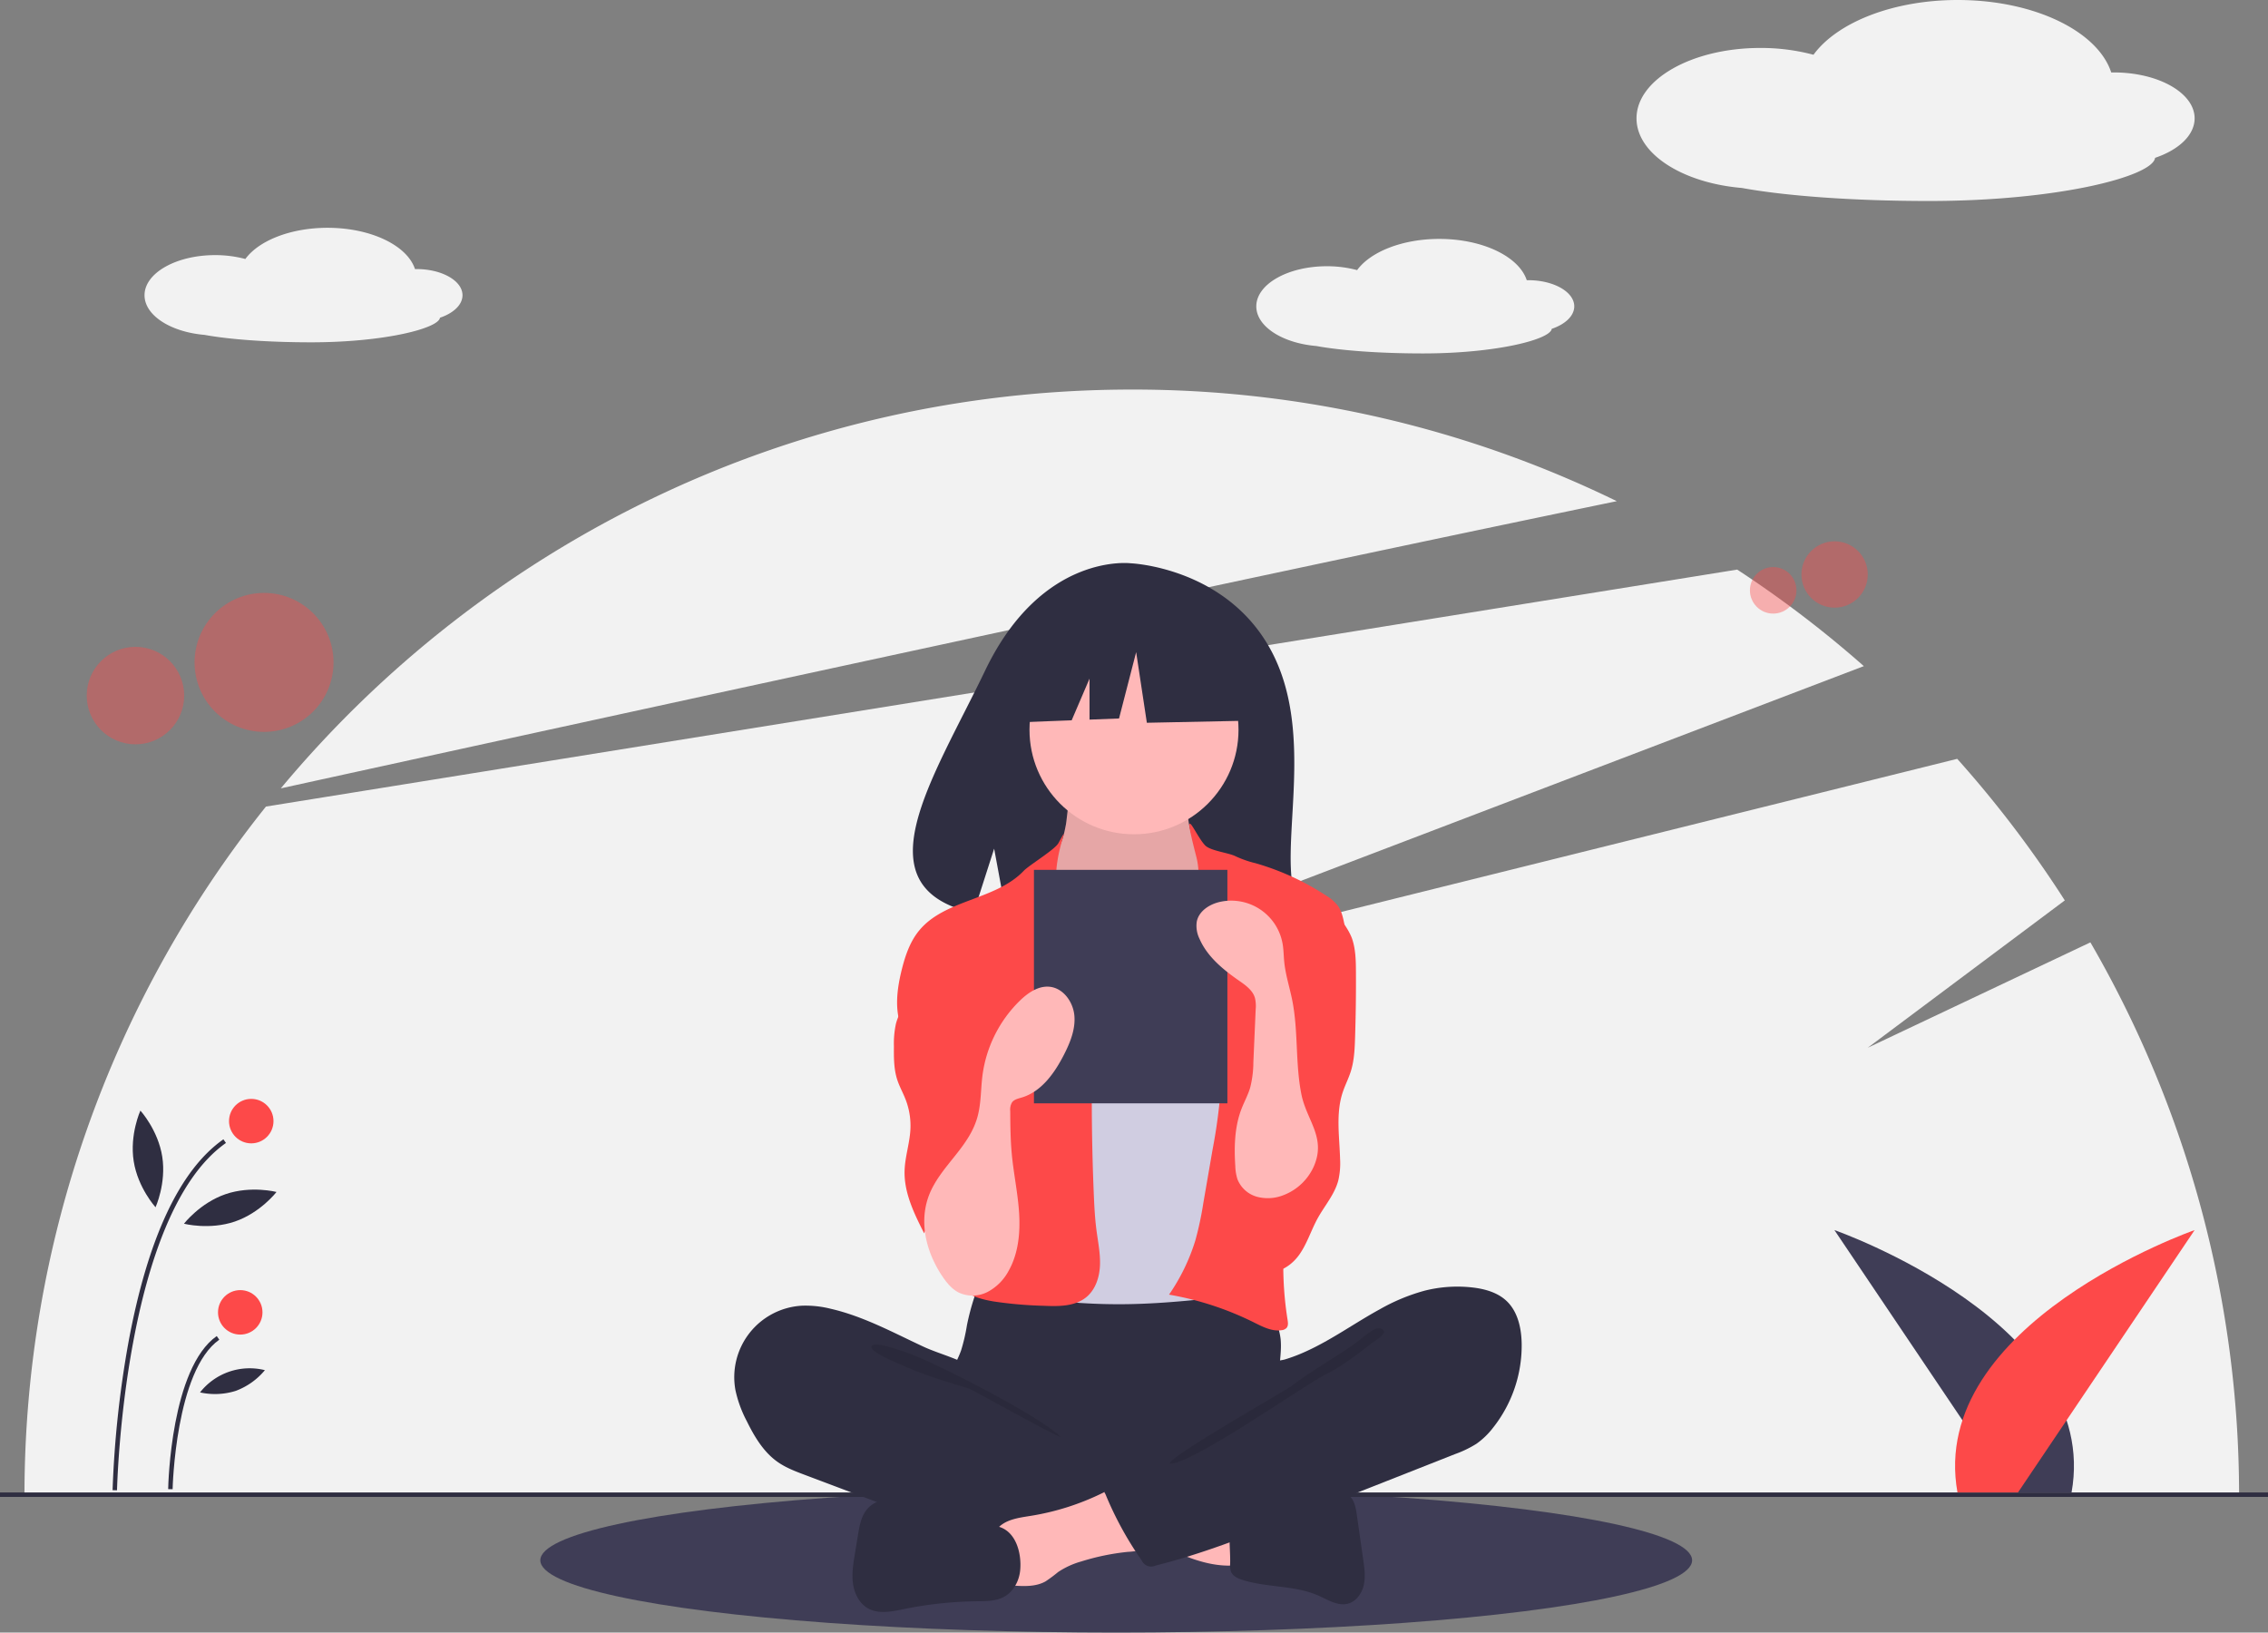 <svg id="a5ea60a6-7e3a-43b2-b481-a6d571d01698" data-name="Layer 1" xmlns="http://www.w3.org/2000/svg" width="1020" height="734.196" viewBox="0 0 1020 734.196"><rect x="0" y="0" width="1020" height="734.196" fill="#808080" stroke="none"/><title>reading</title><ellipse cx="502" cy="701.696" rx="259" ry="32.5" fill="#3f3d56"/><path d="M1030.125,506.711,930,554.098l88.615-66.262a500.057,500.057,0,0,0-48.384-63.668L536,532.098,928.233,382.475a499.98,499.98,0,0,0-56.958-43.414L209.609,445.637a495.88,495.88,0,0,0-108.603,309.461h995.987A495.613,495.613,0,0,0,1030.125,506.711Z" transform="translate(-90 -82.902)" fill="#f2f2f2"/><path d="M817.123,308.293A495.972,495.972,0,0,0,599,258.098c-153.83,0-291.361,69.753-382.71,179.349C372.716,403.172,645.067,343.841,817.123,308.293Z" transform="translate(-90 -82.902)" fill="#f2f2f2"/><circle cx="825.08" cy="258.36" r="14.92" fill="#fd4949" opacity="0.4"/><circle cx="797.466" cy="265.486" r="10.466" fill="#fd4949" opacity="0.4"/><circle cx="118.752" cy="297.898" r="31.248" fill="#fd4949" opacity="0.4"/><circle cx="60.92" cy="312.822" r="21.92" fill="#fd4949" opacity="0.4"/><rect y="671.196" width="1020" height="2" fill="#2f2e41"/><path d="M994.441,754.098,915,636.098s120.307,42,106.654,118Z" transform="translate(-90 -82.902)" fill="#3f3d56"/><path d="M997.559,754.098l79.441-118s-120.307,42-106.654,118Z" transform="translate(-90 -82.902)" fill="#fd4949"/><path d="M298,215.673c0-6.497-9.264-11.764-20.691-11.764-.226,0-.45.006-.674.01-3.447-10.567-19.743-18.57-39.329-18.57-16.664,0-30.946,5.793-36.96,14.03a52.407,52.407,0,0,0-13.619-1.744C169.205,197.635,155,205.711,155,215.673c0,9.049,11.722,16.541,27.004,17.838,11.105,2.03,28.45,3.337,47.945,3.337,33.097,0,57.314-6.313,57.921-11.059C293.934,223.737,298,219.976,298,215.673Z" transform="translate(-90 -82.902)" fill="#f2f2f2"/><path d="M798,220.673c0-6.497-9.264-11.764-20.691-11.764-.226,0-.45.006-.674.01-3.447-10.567-19.743-18.57-39.329-18.57-16.664,0-30.946,5.793-36.96,14.03a52.407,52.407,0,0,0-13.619-1.744C669.205,202.635,655,210.711,655,220.673c0,9.049,11.722,16.541,27.004,17.838,11.105,2.03,28.45,3.337,47.945,3.337,33.097,0,57.314-6.313,57.921-11.059C793.934,228.737,798,224.976,798,220.673Z" transform="translate(-90 -82.902)" fill="#f2f2f2"/><path d="M1077,136.128c0-11.404-16.26-20.648-36.318-20.648-.397,0-.79.01-1.184.017-6.051-18.548-34.654-32.595-69.032-32.595-29.249,0-54.318,10.169-64.874,24.626a91.987,91.987,0,0,0-23.904-3.061c-30.756,0-55.688,14.175-55.688,31.66,0,15.884,20.575,29.033,47.398,31.309,19.491,3.564,49.937,5.857,84.155,5.857,58.093,0,100.6-11.082,101.666-19.411C1069.864,150.283,1077,143.681,1077,136.128Z" transform="translate(-90 -82.902)" fill="#f2f2f2"/><path d="M660.17,372.809c-20.685-34.951-61.607-36.579-61.607-36.579s-39.877-5.099-65.458,48.131c-23.843,49.615-56.75,97.519-5.298,109.133l9.294-28.927,5.756,31.08a201.319,201.319,0,0,0,22.015.376c55.101-1.779,107.577.52,105.888-19.252C668.512,450.487,680.073,406.439,660.17,372.809Z" transform="translate(-90 -82.902)" fill="#2f2e41"/><path d="M524.869,678.888a81.592,81.592,0,0,1-2.639,11.359c-1.294,3.64-3.293,7.006-4.476,10.683-3.772,11.721,1.457,24.79,9.81,33.838a55.217,55.217,0,0,0,26.921,15.986c7.535,1.895,15.37,2.168,23.135,2.431,21.503.729,43.559,1.382,63.934-5.529a111.082,111.082,0,0,0,18.575-8.438,13.907,13.907,0,0,0,4.82-3.795c1.554-2.212,1.753-5.082,1.739-7.785-.046-9.116-1.894-18.185-1.455-27.29.243-5.043,1.187-10.083.722-15.11a27.876,27.876,0,0,0-21.304-24.012c-5.78-1.241-11.775-.565-17.66.001a450.263,450.263,0,0,1-45.96,2.055c-15.679-.1-31.26-2.493-46.861-2.743-4.614-.074-4.52,1.348-5.989,5.813A108.767,108.767,0,0,0,524.869,678.888Z" transform="translate(-90 -82.902)" fill="#2f2e41"/><path d="M569.364,453.802c-.753,3.945-1.568,8.034-3.939,11.277-2.728,3.73-7.175,5.861-10.109,9.431-4.417,5.373-4.67,12.934-4.689,19.89-.017,6.408.113,13.242,3.687,18.561,2.319,3.452,5.848,5.872,9.296,8.196,13.4,9.031,27.881,18.223,44.037,18.521,6.694.123,13.872-1.605,18.277-6.648a27.442,27.442,0,0,0,4.425-7.895,104.835,104.835,0,0,0,7.421-31.915c.368-5.157.333-10.464-1.413-15.331-1.963-5.472-5.931-9.975-8.554-15.163a33.757,33.757,0,0,1-3.249-19.976,2.156,2.156,0,0,0-.114-1.448,2.109,2.109,0,0,0-1.738-.704l-32.036-2.306a69.713,69.713,0,0,1-8.895-1.018c-1.727-.351-6.288-2.804-7.935-2.152C570.788,436.331,569.988,450.531,569.364,453.802Z" transform="translate(-90 -82.902)" fill="#ffb8b8"/><path d="M569.364,453.802c-.753,3.945-1.568,8.034-3.939,11.277-2.728,3.73-7.175,5.861-10.109,9.431-4.417,5.373-4.67,12.934-4.689,19.89-.017,6.408.113,13.242,3.687,18.561,2.319,3.452,5.848,5.872,9.296,8.196,13.4,9.031,27.881,18.223,44.037,18.521,6.694.123,13.872-1.605,18.277-6.648a27.442,27.442,0,0,0,4.425-7.895,104.835,104.835,0,0,0,7.421-31.915c.368-5.157.333-10.464-1.413-15.331-1.963-5.472-5.931-9.975-8.554-15.163a33.757,33.757,0,0,1-3.249-19.976,2.156,2.156,0,0,0-.114-1.448,2.109,2.109,0,0,0-1.738-.704l-32.036-2.306a69.713,69.713,0,0,1-8.895-1.018c-1.727-.351-6.288-2.804-7.935-2.152C570.788,436.331,569.988,450.531,569.364,453.802Z" transform="translate(-90 -82.902)" opacity="0.1"/><circle cx="510" cy="328.196" r="47" fill="#ffb8b8"/><path d="M575.956,516.367c2.45,2.56,5.045,5.096,8.255,6.597a25.94,25.94,0,0,0,10.313,1.964c8.472.238,17.657-1.314,23.55-7.405,7.597-7.852,7.347-20.515,13.302-29.675a6.61,6.61,0,0,1,1.919-2.099,6.22,6.22,0,0,1,3.264-.75c7.521-.07,14.072,4.808,19.985,9.456,2.649,2.082,5.363,4.24,7.034,7.166a24.287,24.287,0,0,1,2.372,7.264c2.934,14.323,3.884,28.968,4.827,43.558.521,8.059,1.042,16.125,1.003,24.201-.128,26.605-6.312,52.766-12.461,78.651-.792,3.335-1.877,7.063-4.91,8.661a12.107,12.107,0,0,1-4.284,1.046c-17.613,2.069-35.263,4.14-52.996,4.413q-10.38.16-20.751-.503a11.178,11.178,0,0,1-3.496-.609,9.858,9.858,0,0,1-3.811-3.236c-9.592-12.087-10.158-28.797-10.097-44.227q.225-56.588,4.044-113.085c.21-3.109.256-6.884-1.984-9.33C565.07,504.881,570.68,510.852,575.956,516.367Z" transform="translate(-90 -82.902)" fill="#d0cde1"/><path d="M566,462.098c-1.587,2.873-13.291,10.009-15.55,12.39-12.624,13.306-35.664,12.807-47.209,27.059-4.062,5.014-6.172,11.315-7.725,17.578-2.195,8.859-3.367,18.52.31,26.874,3.539,8.038,10.988,13.594,16.045,20.774,5.553,7.883,8.05,17.455,10.442,26.796,1.767,6.897,3.548,13.965,2.86,21.051-.782,8.057-4.681,15.435-6.983,23.195s-2.699,17.004,2.623,23.103c3.91,4.481,10.044,6.257,15.906,7.256a182.744,182.744,0,0,0,22.672,1.974c6.702.296,14.089.354,19.241-3.943,4.065-3.39,5.832-8.891,6.061-14.179s-.872-10.53-1.561-15.778c-.714-5.44-.989-10.928-1.219-16.411q-1.546-36.898-.422-73.843c.156-5.125.345-10.313-.747-15.323-1.437-6.589-4.998-12.477-7.969-18.531-5.898-12.016-8.687-23.689-7.775-37.044C565.9,461.916,571.649,451.873,566,462.098Z" transform="translate(-90 -82.902)" fill="#fd4949"/><path d="M632,463.098c2.418,2.485,10.634,3.304,13.71,4.905a48.036,48.036,0,0,0,9.012,3.12,117,117,0,0,1,31.66,14.531,19.214,19.214,0,0,1,5.294,4.573c1.721,2.394,2.345,5.381,2.929,8.27,1.506,7.46,3.02,15.01,2.681,22.613-.359,8.071-2.79,15.887-5.202,23.597L683.072,573.517c-6.726,21.504-13.495,43.22-15.388,65.672A154.477,154.477,0,0,0,669.071,676.488c.198,1.24.364,2.661-.455,3.613a3.558,3.558,0,0,1-2.207,1.015c-4.349.68-8.558-1.538-12.499-3.5a138.41,138.41,0,0,0-38.155-12.485,88.702,88.702,0,0,0,11.851-24.43,147.852,147.852,0,0,0,3.581-16.801l4.192-24.245a238.239,238.239,0,0,0,3.596-26.811,33.564,33.564,0,0,0-.583-10.1,48.995,48.995,0,0,0-3.829-9.108c-6.909-14.371-10.15-30.77-7.432-46.481,1.19-6.876,3.501-13.761,2.537-20.672-.927-6.645.036-11.809-1.668-18.385C621,441.098,627.451,458.423,632,463.098Z" transform="translate(-90 -82.902)" fill="#fd4949"/><path d="M503.121,524.268c-3.15,6.536-8.415,12.104-10.207,19.134a41.802,41.802,0,0,0-.89,10c-.042,5.06-.07,10.222,1.484,15.037,1,3.1,2.628,5.959,3.8,8.999a32.628,32.628,0,0,1,2.137,13.331c-.316,6.296-2.455,12.407-2.622,18.708-.263,9.909,4.32,19.225,8.793,28.071a20.636,20.636,0,0,1,29.996-9.82c1.18-1.09,1.306-2.879,1.352-4.484q.496-17.244.957-34.49c.484-17.781.945-35.799-3.145-53.11-1.847-7.816-4.72-15.601-9.988-21.664-2.774-3.192-12.19-11.6-16.743-8.024-2.048,1.608-1.569,5.986-1.894,8.202A34.798,34.798,0,0,1,503.121,524.268Z" transform="translate(-90 -82.902)" fill="#fd4949"/><path d="M698.206,505.434c1.49,4.639,1.579,9.595,1.608,14.467q.091,14.907-.395,29.811c-.166,5.086-.394,10.243-1.936,15.093-1.017,3.198-2.587,6.198-3.637,9.385-3.148,9.553-1.428,19.914-1.158,29.969a34.052,34.052,0,0,1-.825,9.694c-1.661,6.233-6.126,11.27-9.242,16.918-2.959,5.364-4.745,11.377-8.28,16.381s-9.653,8.969-15.584,7.433c-4.494-1.164-7.687-5.141-9.895-9.224a45.244,45.244,0,0,1-4.678-29.348c2.217-12.204,9.386-23.03,11.971-35.161,3.55-16.659-1.845-33.849-1.685-50.881a24.594,24.594,0,0,1,1.072-7.887c1.356-3.89,4.268-6.997,6.959-10.117a127.737,127.737,0,0,0,9.353-12.274c1.926-2.873,4.542-10.261,7.957-10.875C687.435,487.446,696.315,499.544,698.206,505.434Z" transform="translate(-90 -82.902)" fill="#fd4949"/><path d="M463.56,671.479a46.391,46.391,0,0,0-12.905-1.372,32.208,32.208,0,0,0-29.902,37.969,54.098,54.098,0,0,0,5.114,13.973c3.422,6.945,7.527,13.875,13.863,18.325,3.706,2.604,7.996,4.227,12.234,5.824l33.369,12.571c4.909,1.849,9.819,3.699,14.776,5.414a289.019,289.019,0,0,0,77.177,15.343c8.012.477,16.146.61,23.963-1.214,1.855-.433,3.834-1.078,4.908-2.651a8.405,8.405,0,0,0,1.097-3.622l2.053-14.375c.289-2.024.567-4.154-.175-6.06-.941-2.416-3.298-3.936-5.546-5.227-21.938-12.6-47.552-19.551-66.017-36.844-4.347-4.071-7.985-10.524-13.266-13.29-5.989-3.136-13.043-4.926-19.233-7.815C491.534,682.11,478.228,674.851,463.56,671.479Z" transform="translate(-90 -82.902)" fill="#2f2e41"/><path d="M496.874,690.858C508.669,694.554,558.465,720.158,567,729.098c-1.144.412-39.961-21.341-41.126-21.691-10.588-3.178-21.234-6.376-31.288-11.026-2.023-.935-13.141-5.333-12.637-7.885C482.517,685.616,494.78,690.202,496.874,690.858Z" transform="translate(-90 -82.902)" opacity="0.1"/><path d="M644.017,786.98a2.771,2.771,0,0,0,1.87-.55,2.888,2.888,0,0,0,.584-2.152q-.027-9.792-.055-19.583c-5.631-2.683-11.931-3.543-18.114-4.37l-28.849-3.856c.663.089-4.511,12.425-3.717,14.072,1.398,2.903,12.083,5.476,15.098,6.846C621.318,782.153,632.211,787.391,644.017,786.98Z" transform="translate(-90 -82.902)" fill="#ffb8b8"/><path d="M553.505,764.627c-5.447.868-11.526,1.634-15.054,5.875-4.473,5.377-2.569,13.393-.435,20.054a8.635,8.635,0,0,0,1.856,3.649c1.456,1.437,3.688,1.647,5.73,1.776,4.967.315,10.254.561,14.594-1.876a63.966,63.966,0,0,0,5.669-4.214,36.348,36.348,0,0,1,10.423-4.765,105.401,105.401,0,0,1,20.923-4.312,32.541,32.541,0,0,0,8.242-1.453c2.619-.986,5.044-2.943,5.805-5.636,1.005-3.559-1.063-7.187-3.047-10.308-2.471-3.888-5.089-7.982-8.774-10.844-5.375-4.176-8.034-.97-13.449,1.702A114.108,114.108,0,0,1,553.505,764.627Z" transform="translate(-90 -82.902)" fill="#ffb8b8"/><path d="M539.271,769.534l-34.586-10.222c-4.206-1.243-8.484-2.497-12.871-2.494s-8.975,1.441-11.82,4.78c-2.682,3.148-3.449,7.45-4.118,11.53l-1.43,8.729c-.727,4.436-1.455,8.958-.801,13.405s2.925,8.891,6.871,11.044c4.786,2.611,10.652,1.336,15.993.244a174.121,174.121,0,0,1,32.775-3.515c4.14-.05,8.482.002,12.14-1.936,4.348-2.305,6.95-7.177,7.397-12.078C549.502,781.563,547.017,771.823,539.271,769.534Z" transform="translate(-90 -82.902)" fill="#2f2e41"/><path d="M657.612,760.625c4.484-.786,8.44-3.334,12.737-4.838,6.047-2.117,12.6-2.117,19.007-2.094,2.352.009,4.857.061,6.814,1.365,2.822,1.879,3.545,5.639,4.025,8.995l2.895,20.25c.545,3.809,1.086,7.719.237,11.472s-3.407,7.37-7.131,8.338c-4.523,1.176-8.956-1.713-13.226-3.611-10.673-4.743-23.079-3.531-34.208-7.076-2.065-.658-4.277-1.664-5.12-3.661a8.33,8.33,0,0,1-.398-3.499c.191-6.509-1.182-15.397.777-21.617C645.784,759.054,652.608,760.625,657.612,760.625Z" transform="translate(-90 -82.902)" fill="#2f2e41"/><path d="M730.803,663.329a60.059,60.059,0,0,1,21.157-1.446c5.656.623,11.484,2.197,15.613,6.112,5.026,4.765,6.641,12.134,6.776,19.059a59.543,59.543,0,0,1-12.942,38.027,34.504,34.504,0,0,1-7.399,7.123,48.703,48.703,0,0,1-9.627,4.639l-74.728,29.475c-19.659,7.754-39.388,15.531-59.894,20.643a4.668,4.668,0,0,1-6.281-2.277,154.819,154.819,0,0,1-16.378-29.96,2.019,2.019,0,0,1,.892-3.183l52.856-30.369c3.786-2.175,7.614-4.382,10.758-7.412a26.708,26.708,0,0,0,5.523-7.689c1.096-2.288,1.198-7.689,2.597-9.38,1.37-1.656,6.057-1.788,8.222-2.44a74.607,74.607,0,0,0,8.951-3.384c11.823-5.289,22.352-12.975,33.686-19.168A86.433,86.433,0,0,1,730.803,663.329Z" transform="translate(-90 -82.902)" fill="#2f2e41"/><path d="M700.839,686.008C691.758,692.829,680,699.098,671,706.098c-3.072,2.389-54.276,31.177-55,35,8.396,1.415,61.883-36.003,69.536-39.737s14.436-8.999,21.158-14.225c1.713-1.332,8.973-5.336,4.055-6.824C707.979,679.474,702.884,684.645,700.839,686.008Z" transform="translate(-90 -82.902)" opacity="0.1"/><polygon points="561.025 286.538 520.595 265.361 464.764 274.024 453.212 325.043 481.967 323.937 490 305.193 490 323.628 503.268 323.117 510.969 293.277 515.782 325.043 562.95 324.08 561.025 286.538" fill="#2f2e41"/><rect x="465" y="391.196" width="87" height="105" fill="#3f3d56"/><path d="M513.699,656.721c1.998,2.982,4.338,5.899,7.547,7.508a14.758,14.758,0,0,0,12.973-.348,22.835,22.835,0,0,0,9.362-9.387c4.394-7.759,5.304-17.043,4.756-25.943s-2.449-17.663-3.29-26.54c-.611-6.453-.661-12.944-.71-19.426a6.46,6.46,0,0,1,.816-3.929c.973-1.329,2.755-1.695,4.334-2.164,8.868-2.635,14.754-10.947,18.974-19.179,2.818-5.497,5.268-11.506,4.725-17.659s-4.966-12.352-11.112-12.98c-5.066-.518-9.744,2.7-13.399,6.247a57.455,57.455,0,0,0-16.823,33.62c-.802,6.256-.572,12.683-2.274,18.757-3.633,12.969-15.002,20.92-20.667,32.59C502.668,630.745,506.114,645.343,513.699,656.721Z" transform="translate(-90 -82.902)" fill="#ffb8b8"/><path d="M680.992,607.175a24.509,24.509,0,0,1-13.744,13.207,18.983,18.983,0,0,1-11.948.732,13.249,13.249,0,0,1-8.753-7.829,21.09,21.09,0,0,1-.986-5.881c-.569-8.746-.349-17.758,2.828-25.926,1.225-3.15,2.877-6.138,3.844-9.377a47.028,47.028,0,0,0,1.448-11.444l1.044-23.862a15.53,15.53,0,0,0-.354-5.174c-1.042-3.453-4.269-5.697-7.229-7.756-7.151-4.973-14.217-10.775-17.682-18.766a13.162,13.162,0,0,1-1.222-7.773c.977-4.738,5.759-7.806,10.485-8.839a23.454,23.454,0,0,1,28.118,18.9c.468,2.693.461,5.444.735,8.163.581,5.769,2.412,11.329,3.558,17.013,2.822,14,1.36,28.471,4.15,42.468C677.616,586.733,686.414,594.369,680.992,607.175Z" transform="translate(-90 -82.902)" fill="#ffb8b8"/><path d="M142.631,753.118l-2-.039a463.835,463.835,0,0,1,7.1-66.287c8.648-46.881,23.029-77.67,42.743-91.512l1.148,1.637C145.57,629.25,142.654,751.882,142.631,753.118Z" transform="translate(-90 -82.902)" fill="#2f2e41"/><path d="M167.631,752.639l-2-.039c.043-2.215,1.293-54.414,21.843-68.842l1.148,1.637C168.901,699.241,167.641,752.107,167.631,752.639Z" transform="translate(-90 -82.902)" fill="#2f2e41"/><circle cx="113" cy="504.196" r="10" fill="#fd4949"/><circle cx="108.048" cy="590.196" r="10" fill="#fd4949"/><path d="M162.97,603.093c1.879,12.004-3.019,22.741-3.019,22.741s-7.945-8.726-9.825-20.73,3.019-22.741,3.019-22.741S161.09,591.089,162.97,603.093Z" transform="translate(-90 -82.902)" fill="#2f2e41"/><path d="M195.657,632.246c-11.493,3.942-22.919.99-22.919.99s7.208-9.344,18.701-13.286,22.919-.99,22.919-.99S207.15,628.304,195.657,632.246Z" transform="translate(-90 -82.902)" fill="#2f2e41"/><path d="M196.026,708.408a31.134,31.134,0,0,1-16.064.694,28.374,28.374,0,0,1,29.172-10.006A31.134,31.134,0,0,1,196.026,708.408Z" transform="translate(-90 -82.902)" fill="#2f2e41"/></svg>
